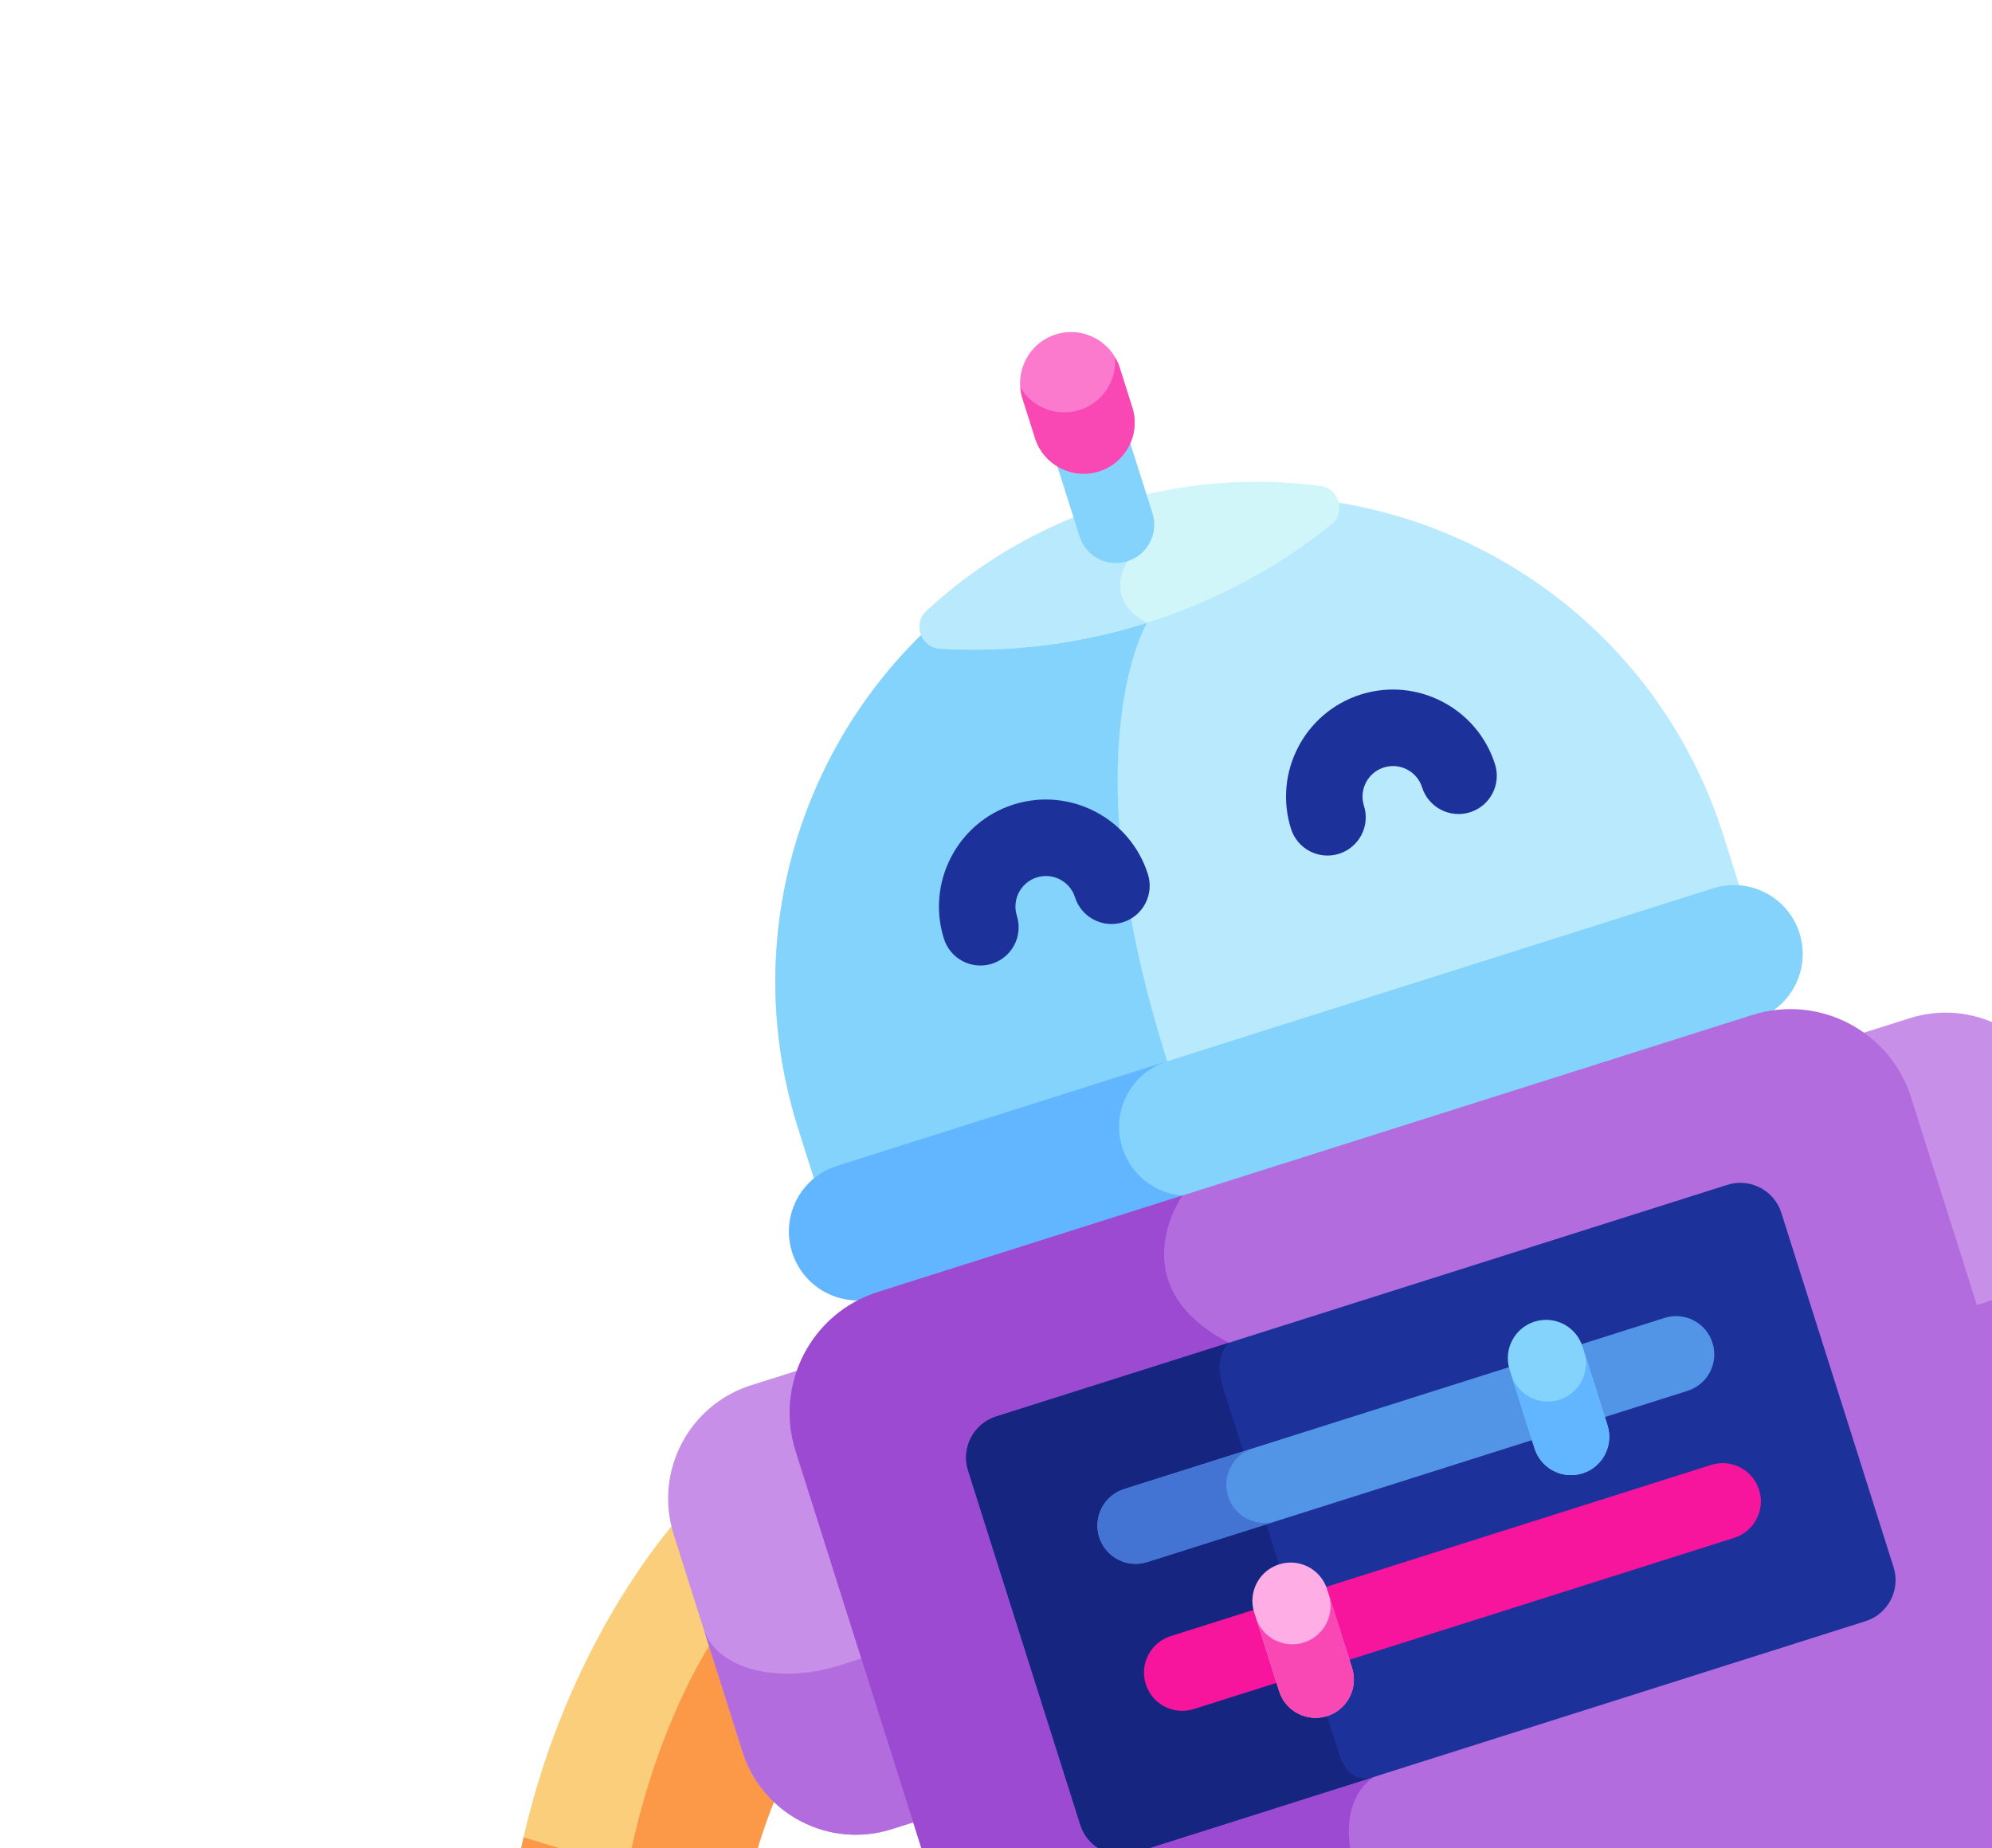 <svg width="304" height="282" viewBox="0 0 304 282" fill="none" xmlns="http://www.w3.org/2000/svg">
<g clip-path="url(#clip0_242_2037)">
<path d="M203.862 76.634C203.721 77.36 203.339 78.058 202.67 78.591C194.533 85.081 185.091 90.216 174.576 93.547C164.064 96.877 153.387 98.114 142.998 97.494C142.141 97.443 141.429 97.093 140.896 96.58C121.375 115.496 113.034 144.493 121.801 172.169L124.714 181.363C125.752 180.475 126.984 179.776 128.368 179.338L261.752 137.085C263.139 136.646 264.548 136.508 265.909 136.637L262.996 127.443C254.227 99.767 230.712 80.861 203.862 76.634Z" fill="#B9E9FD"/>
<path d="M178.121 161.943C163.136 114.637 175.046 95.03 175.046 95.03C174.373 94.68 173.806 94.31 173.325 93.927C163.216 96.965 152.974 98.091 142.998 97.494C142.141 97.443 141.429 97.093 140.896 96.58C121.375 115.496 113.034 144.493 121.801 172.169L124.714 181.363C125.752 180.475 126.984 179.776 128.368 179.338L178.577 163.433C178.426 162.94 178.28 162.445 178.121 161.943Z" fill="#83D3FC"/>
<path d="M201.531 74.169C191.045 72.755 180.088 73.578 169.33 76.985C158.572 80.393 149.143 86.031 141.381 93.224C139.235 95.212 140.548 98.803 143.468 98.976C153.857 99.597 164.534 98.359 175.046 95.029C185.56 91.699 195.003 86.565 203.139 80.074C205.427 78.251 204.431 74.56 201.531 74.169Z" fill="#D0F6FA"/>
<path d="M172.072 85.641L169.329 76.983C158.571 80.391 149.142 86.028 141.381 93.224C139.235 95.212 140.548 98.803 143.468 98.976C153.857 99.597 164.532 98.36 175.046 95.029C168.131 91.439 172.072 85.641 172.072 85.641Z" fill="#B9E9FD"/>
<path d="M171.383 140.723C168.31 141.696 165.031 139.995 164.057 136.919C163.282 134.473 160.661 133.115 158.215 133.89C155.769 134.665 154.407 137.285 155.182 139.731C156.156 142.806 154.455 146.085 151.382 147.059C148.309 148.032 145.03 146.331 144.056 143.255C141.338 134.676 146.107 125.48 154.689 122.761C163.271 120.043 172.465 124.815 175.183 133.395C176.157 136.47 174.456 139.749 171.383 140.723Z" fill="#1D319B"/>
<path d="M224.353 123.943C221.28 124.917 217.999 123.216 217.024 120.141C216.25 117.695 213.631 116.336 211.185 117.111C208.739 117.885 207.377 120.505 208.152 122.951C209.127 126.026 207.425 129.306 204.352 130.279C201.279 131.252 197.998 129.552 197.023 126.476C194.306 117.897 199.075 108.701 207.659 105.982C216.242 103.263 225.436 108.036 228.153 116.615C229.128 119.691 227.424 122.971 224.353 123.943Z" fill="#1D319B"/>
<path d="M267.785 155.581L134.088 197.932C128.557 199.685 122.652 196.621 120.9 191.09C119.148 185.558 122.212 179.654 127.743 177.902L261.44 135.55C266.971 133.798 272.873 136.863 274.625 142.394C276.377 147.925 273.316 153.829 267.785 155.581Z" fill="#83D3FC"/>
<path d="M171.279 175.131C169.527 169.6 172.588 163.696 178.119 161.944L127.743 177.902C122.212 179.654 119.148 185.558 120.9 191.09C122.652 196.621 128.557 199.685 134.088 197.932L184.464 181.975C178.935 183.726 173.031 180.662 171.279 175.131Z" fill="#61B6FF"/>
<path d="M114.799 266.831L104.297 233.678C104.061 232.933 103.882 232.187 103.745 231.438C101.127 234.369 88.841 249.008 81.743 273.275C79.228 281.868 77.224 292.322 76.857 304.321C86.988 320.685 99.818 334.837 114.556 346.368C116.268 343.421 116.821 339.819 115.833 336.315C108.162 309.155 112.753 287.664 118.68 273.566C116.965 271.685 115.618 269.415 114.799 266.831Z" fill="#FACE7A"/>
<path d="M109.302 249.476C109.302 249.476 88.202 278.995 94.748 327.992C100.854 334.69 107.482 340.832 114.557 346.368C116.269 343.421 116.821 339.819 115.83 336.316C108.162 309.155 112.754 287.664 118.678 273.567C116.965 271.685 115.618 269.415 114.8 266.831L108.934 248.315L109.302 249.476Z" fill="#FC9949"/>
<path d="M76.863 304.333C80.78 310.661 85.105 316.654 89.787 322.296L112.463 319.46C111.197 308.589 111.859 298.895 113.512 290.527L79.904 280.355C78.295 287.411 77.133 295.451 76.863 304.333Z" fill="#FC9949"/>
<path d="M95.748 285.15C93.781 295.422 92.792 307.713 94.053 321.761L112.462 319.46C112.385 317.312 110.518 305.714 113.511 290.527L95.748 285.15Z" fill="#FD7E31"/>
<path d="M291.438 155.37L283.028 158.034C286.482 160.243 289.215 163.627 290.547 167.833L308.498 224.5L312.893 223.108C322.444 220.083 327.733 209.889 324.707 200.338L314.205 167.185C311.18 157.635 300.987 152.346 291.438 155.37Z" fill="#C78FE8"/>
<path d="M114.627 211.379L123.037 208.715C121.483 212.51 121.199 216.85 122.532 221.056L140.482 277.723L136.084 279.116C126.534 282.142 116.34 276.853 113.315 267.302L102.813 234.149C99.787 224.598 105.076 214.404 114.627 211.379Z" fill="#C78FE8"/>
<path d="M304.972 198.104L300.577 199.497L308.497 224.5L312.893 223.108C322.444 220.083 327.732 209.887 324.707 200.338L318.758 181.557C320.695 187.671 314.523 195.079 304.972 198.104Z" fill="#B26CDE"/>
<path d="M107.365 248.52L113.315 267.302C116.34 276.852 126.534 282.141 136.084 279.116L140.482 277.723L132.563 252.722L128.165 254.115C118.613 257.138 109.302 254.634 107.365 248.52Z" fill="#B26CDE"/>
<path d="M282.706 302.554L206.508 326.692C189.061 332.219 170.834 327.53 158.249 315.989L177.434 376.553C179.887 377.131 182.354 377.653 184.838 378.116L330.032 332.123C331.797 330.314 333.516 328.466 335.188 326.581L316.004 266.02C312.356 282.699 300.153 297.028 282.706 302.554Z" fill="#83D3FC"/>
<path d="M267.392 154.888L134.007 197.141C123.83 200.365 118.193 211.228 121.417 221.406L145.062 296.049C153.287 322.016 181.007 336.401 206.977 328.174L283.178 304.036C309.146 295.81 323.531 268.09 315.304 242.12L291.66 167.48C288.436 157.3 277.57 151.664 267.392 154.888Z" fill="#B26CDE"/>
<path d="M180.445 182.431L134.007 197.141C123.83 200.365 118.193 211.228 121.417 221.406L145.062 296.049C153.287 322.016 181.007 336.401 206.977 328.174L227.598 321.642C217.939 324.702 215.862 313.994 215.862 313.994C215.862 313.994 210.529 297.159 206.94 285.831C203.352 274.503 209.703 271.136 209.703 271.136C205.4 272.499 204.307 267.449 204.307 267.449C204.307 267.449 188.109 216.315 186.614 211.595C185.119 206.875 187.559 204.888 187.559 204.888C170.704 196.144 180.445 182.431 180.445 182.431Z" fill="#9D4AD3"/>
<path d="M284.717 247.374L173.093 282.733C169.659 283.821 165.959 281.901 164.871 278.467L147.736 224.373C146.648 220.939 148.568 217.239 152.002 216.151L263.625 180.792C267.06 179.704 270.76 181.624 271.848 185.058L288.983 239.151C290.071 242.586 288.151 246.286 284.717 247.374Z" fill="#1D319B"/>
<path d="M147.736 224.373L164.871 278.467C165.959 281.901 169.66 283.823 173.094 282.735L209.704 271.138C205.402 272.501 204.308 267.451 204.308 267.451C204.308 267.451 188.11 216.318 186.615 211.598C185.12 206.878 187.559 204.888 187.559 204.888L152.002 216.151C148.568 217.239 146.648 220.939 147.736 224.373Z" fill="#162680"/>
<path d="M257.546 212.23L175.076 238.354C172.003 239.327 168.724 237.626 167.75 234.553C166.776 231.478 168.478 228.198 171.551 227.225L254.02 201.101C257.091 200.128 260.373 201.829 261.347 204.904C262.32 207.977 260.619 211.256 257.546 212.23Z" fill="#5294E5"/>
<path d="M187.417 228.323C186.444 225.25 188.145 221.971 191.218 220.998L171.552 227.227C168.479 228.201 166.777 231.48 167.751 234.553C168.724 237.626 172.003 239.327 175.076 238.354L194.743 232.124C191.67 233.097 188.391 231.396 187.417 228.323Z" fill="#4374D3"/>
<path d="M241.517 224.819C238.444 225.792 235.164 224.089 234.191 221.016L230.383 208.997C229.41 205.924 231.111 202.645 234.184 201.671C237.257 200.698 240.536 202.399 241.51 205.472L245.317 217.491C246.291 220.566 244.59 223.846 241.517 224.819Z" fill="#83D3FC"/>
<path d="M264.652 234.665L182.183 260.789C179.11 261.762 175.831 260.063 174.857 256.988C173.884 253.915 175.585 250.636 178.658 249.662L261.128 223.538C264.198 222.565 267.48 224.266 268.453 227.339C269.427 230.412 267.725 233.691 264.652 234.665Z" fill="#F6159C"/>
<path d="M202.537 261.855C199.464 262.829 196.182 261.126 195.209 258.053L191.401 246.034C190.428 242.961 192.132 239.681 195.205 238.708C198.278 237.734 201.557 239.436 202.53 242.509L206.338 254.527C207.311 257.6 205.608 260.883 202.537 261.855Z" fill="#FFADE5"/>
<path d="M237.963 213.599C234.89 214.573 231.611 212.871 230.637 209.798L234.191 221.018C235.165 224.091 238.444 225.793 241.517 224.819C244.59 223.846 246.291 220.567 245.318 217.494L241.764 206.274C242.737 209.347 241.036 212.626 237.963 213.599Z" fill="#61B6FF"/>
<path d="M198.983 250.635C195.91 251.609 192.629 249.908 191.655 246.835L195.209 258.053C196.182 261.126 199.464 262.829 202.537 261.855C205.608 260.883 207.311 257.6 206.338 254.527L202.784 243.31C203.758 246.383 202.054 249.663 198.983 250.635Z" fill="#F948B4"/>
<path d="M172.072 85.641C168.999 86.615 165.719 84.911 164.746 81.838L160.285 67.756C159.312 64.683 161.013 61.404 164.086 60.431C167.159 59.457 170.441 61.158 171.414 64.231L175.876 78.315C176.848 81.385 175.145 84.668 172.072 85.641Z" fill="#83D3FC"/>
<path d="M167.728 71.928C163.633 73.226 159.259 70.957 157.961 66.859L156.043 60.804C154.745 56.706 157.014 52.333 161.11 51.035C165.208 49.737 169.581 52.006 170.879 56.104L172.797 62.159C174.095 66.257 171.826 70.63 167.728 71.928Z" fill="#FC7ACD"/>
<path d="M164.763 62.567C161.235 63.685 157.506 62.153 155.708 59.09C155.757 59.661 155.862 60.233 156.043 60.804L157.961 66.859C159.259 70.957 163.63 73.227 167.728 71.929C171.826 70.63 174.095 66.257 172.797 62.159L170.879 56.104C170.699 55.534 170.455 55.005 170.163 54.511C170.457 58.05 168.29 61.45 164.763 62.567Z" fill="#F948B4"/>
</g>
<defs>
<clipPath id="clip0_242_2037">
<rect width="338" height="338" fill="white" transform="translate(0 102.07) rotate(-17.577)"/>
</clipPath>
</defs>
</svg>
